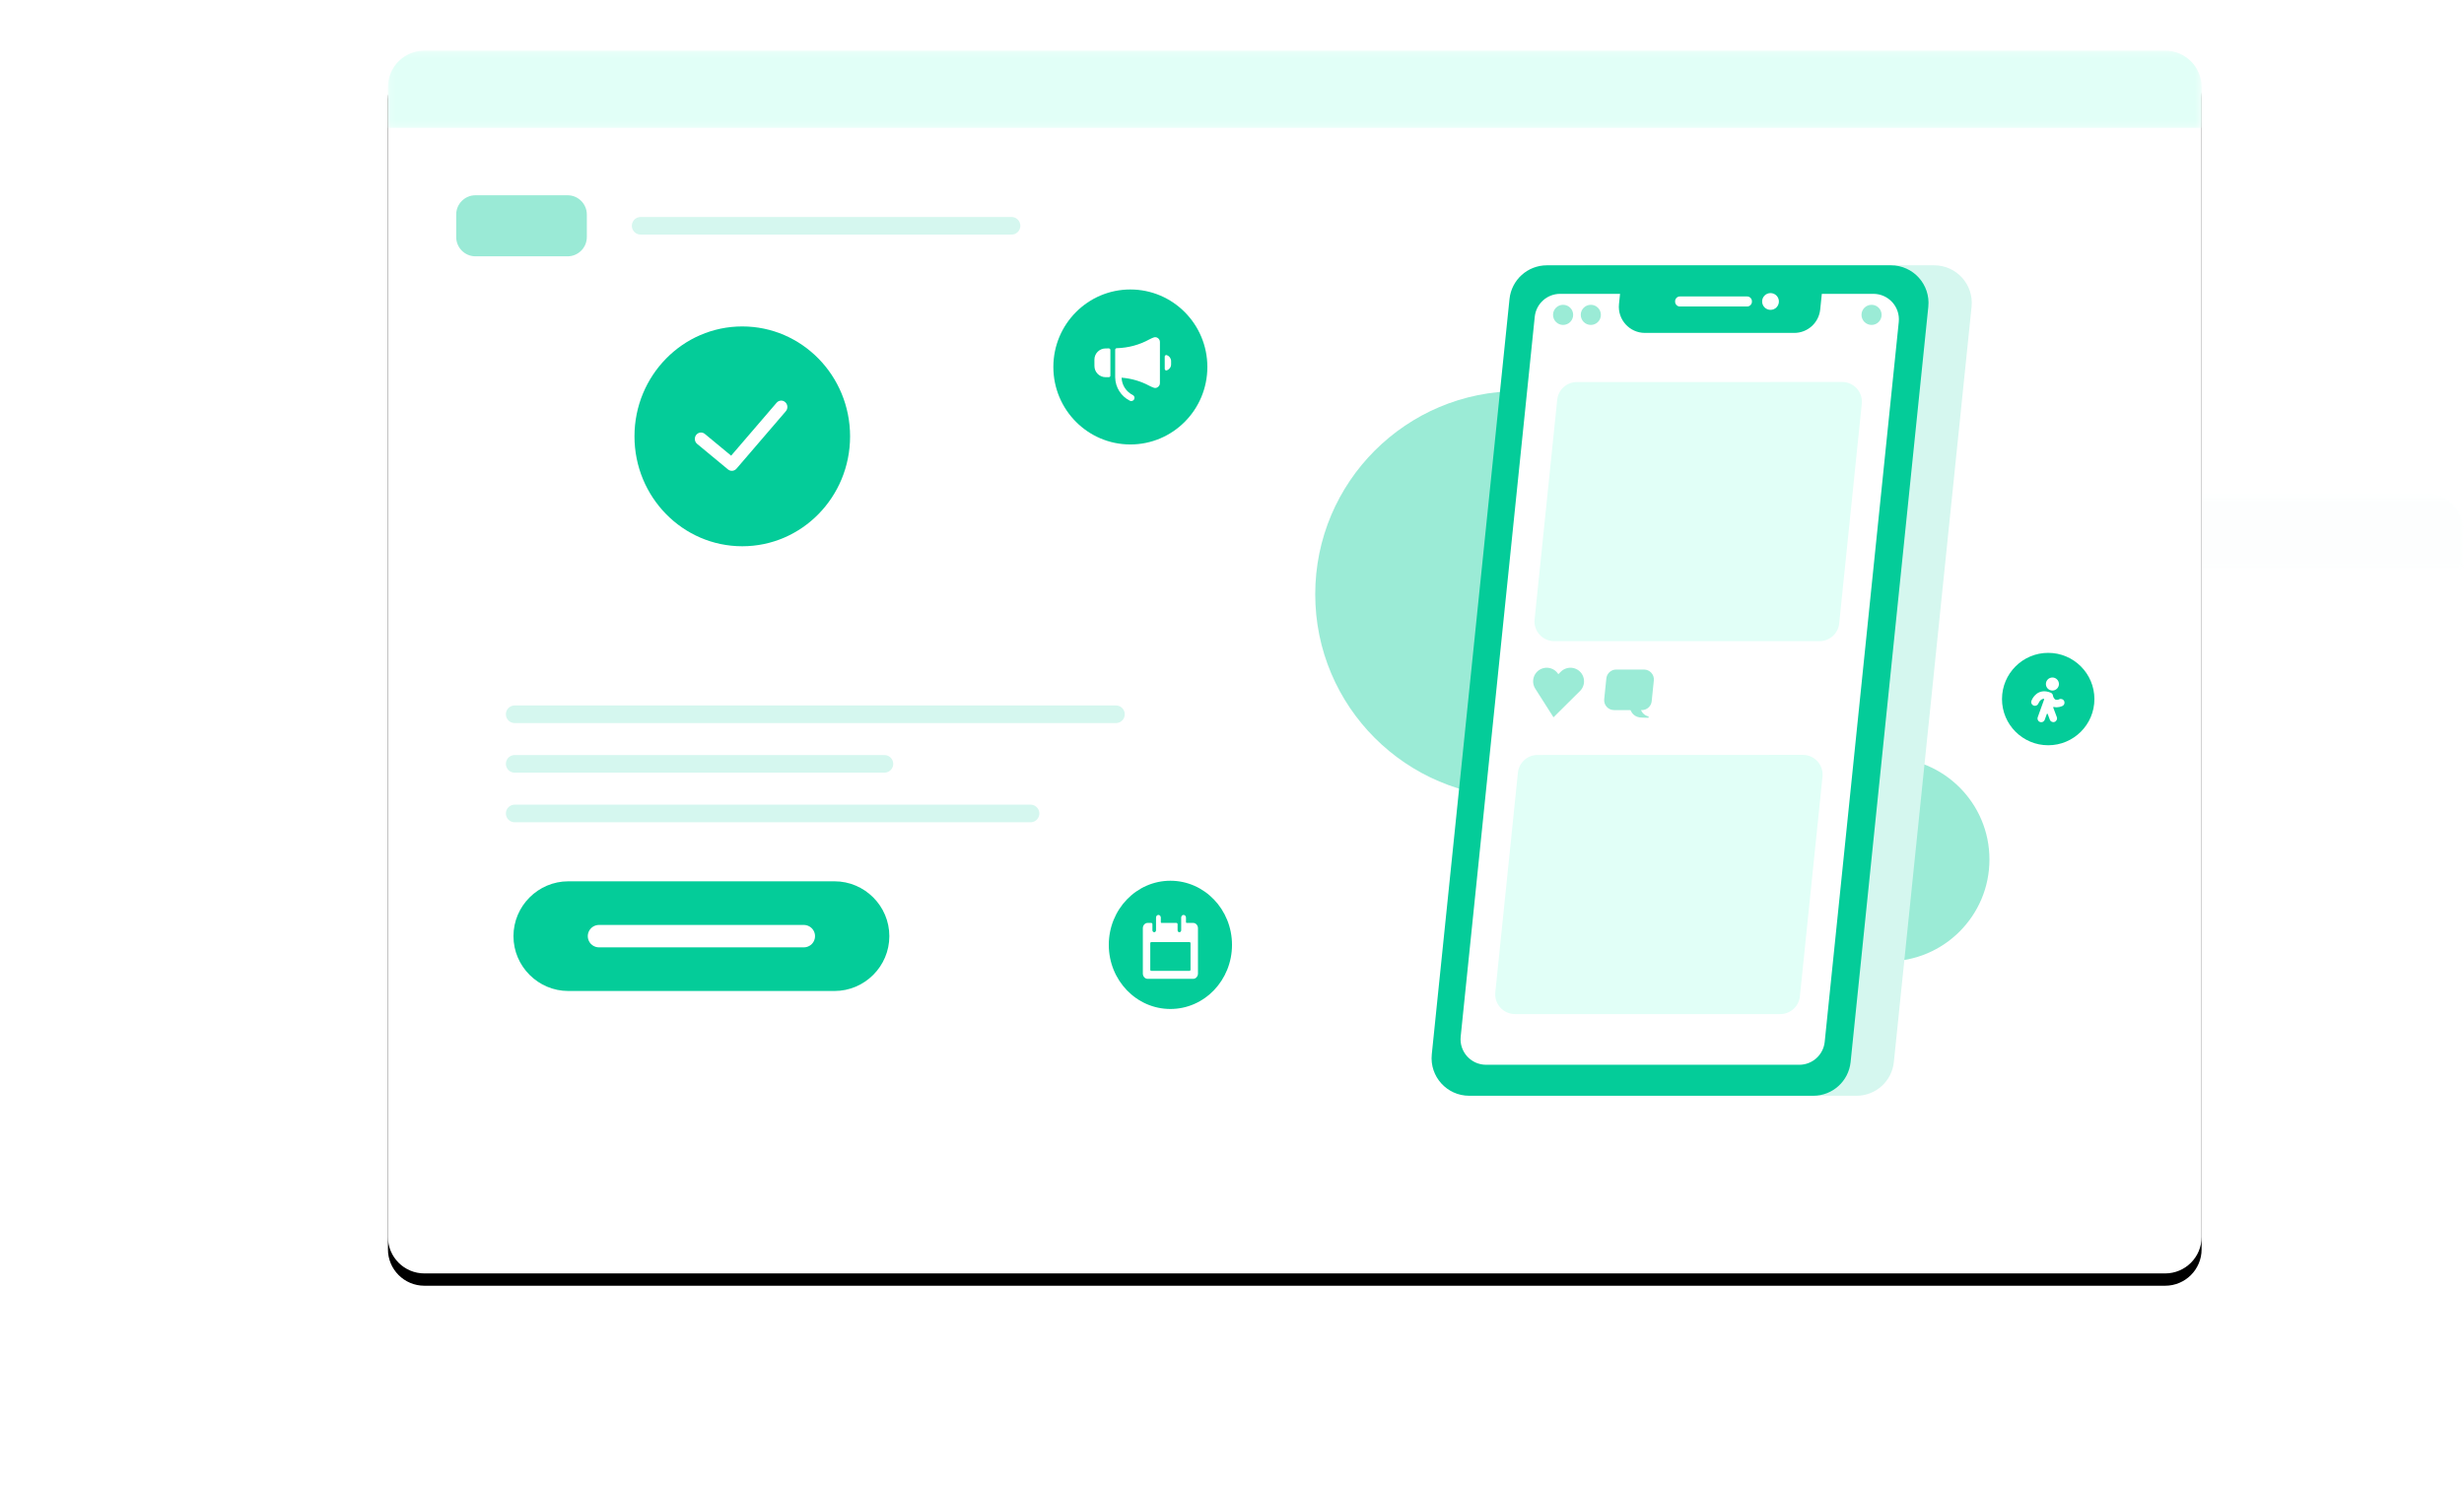 <?xml version="1.0" encoding="UTF-8"?>
<svg width="400px" height="242px" viewBox="0 0 400 242" version="1.1" xmlns="http://www.w3.org/2000/svg" xmlns:xlink="http://www.w3.org/1999/xlink">
    <!-- Generator: Sketch 53.2 (72643) - https://sketchapp.com -->
    <title>create_store_manager</title>
    <desc>Created with Sketch.</desc>
    <defs>
        <linearGradient x1="50%" y1="0%" x2="50%" y2="100%" id="linearGradient-1">
            <stop stop-color="#FFFFFF" offset="0%"></stop>
            <stop stop-color="#FFFFFF" stop-opacity="0.941" offset="5.722%"></stop>
            <stop stop-color="#FFFFFF" stop-opacity="0.878" offset="12.099%"></stop>
            <stop stop-color="#FFFFFF" stop-opacity="0.808" offset="19.023%"></stop>
            <stop stop-color="#FFFFFF" stop-opacity="0.737" offset="26.385%"></stop>
            <stop stop-color="#FFFFFF" stop-opacity="0.659" offset="34.074%"></stop>
            <stop stop-color="#FFFFFF" stop-opacity="0.58" offset="41.983%"></stop>
            <stop stop-color="#FFFFFF" stop-opacity="0.502" offset="50%"></stop>
            <stop stop-color="#FFFFFF" stop-opacity="0.42" offset="58.017%"></stop>
            <stop stop-color="#FFFFFF" stop-opacity="0.341" offset="65.926%"></stop>
            <stop stop-color="#FFFFFF" stop-opacity="0.263" offset="73.615%"></stop>
            <stop stop-color="#FFFFFF" stop-opacity="0.192" offset="80.977%"></stop>
            <stop stop-color="#FFFFFF" stop-opacity="0.122" offset="87.901%"></stop>
            <stop stop-color="#FFFFFF" stop-opacity="0.059" offset="94.278%"></stop>
            <stop stop-color="#FFFFFF" stop-opacity="0" offset="100%"></stop>
        </linearGradient>
        <polygon id="path-2" points="0.016 0.194 120.186 0.194 120.186 137.696 0.016 137.696"></polygon>
        <linearGradient x1="50%" y1="0%" x2="50%" y2="100%" id="linearGradient-4">
            <stop stop-color="#FFFFFF" offset="0%"></stop>
            <stop stop-color="#FFFFFF" stop-opacity="0.941" offset="5.722%"></stop>
            <stop stop-color="#FFFFFF" stop-opacity="0.878" offset="12.099%"></stop>
            <stop stop-color="#FFFFFF" stop-opacity="0.808" offset="19.023%"></stop>
            <stop stop-color="#FFFFFF" stop-opacity="0.737" offset="26.385%"></stop>
            <stop stop-color="#FFFFFF" stop-opacity="0.659" offset="34.074%"></stop>
            <stop stop-color="#FFFFFF" stop-opacity="0.58" offset="41.983%"></stop>
            <stop stop-color="#FFFFFF" stop-opacity="0.502" offset="50%"></stop>
            <stop stop-color="#FFFFFF" stop-opacity="0.42" offset="58.017%"></stop>
            <stop stop-color="#FFFFFF" stop-opacity="0.341" offset="65.926%"></stop>
            <stop stop-color="#FFFFFF" stop-opacity="0.263" offset="73.615%"></stop>
            <stop stop-color="#FFFFFF" stop-opacity="0.192" offset="80.977%"></stop>
            <stop stop-color="#FFFFFF" stop-opacity="0.122" offset="87.901%"></stop>
            <stop stop-color="#FFFFFF" stop-opacity="0.059" offset="94.278%"></stop>
            <stop stop-color="#FFFFFF" stop-opacity="0" offset="100%"></stop>
        </linearGradient>
        <polygon id="path-5" points="0.017 0.194 120.186 0.194 120.186 12.45 0.017 12.45"></polygon>
        <linearGradient x1="50%" y1="0%" x2="50%" y2="100%" id="linearGradient-7">
            <stop stop-color="#FFFFFF" offset="0%"></stop>
            <stop stop-color="#FFFFFF" stop-opacity="0.941" offset="5.722%"></stop>
            <stop stop-color="#FFFFFF" stop-opacity="0.878" offset="12.099%"></stop>
            <stop stop-color="#FFFFFF" stop-opacity="0.808" offset="19.023%"></stop>
            <stop stop-color="#FFFFFF" stop-opacity="0.737" offset="26.385%"></stop>
            <stop stop-color="#FFFFFF" stop-opacity="0.659" offset="34.074%"></stop>
            <stop stop-color="#FFFFFF" stop-opacity="0.58" offset="41.983%"></stop>
            <stop stop-color="#FFFFFF" stop-opacity="0.502" offset="50%"></stop>
            <stop stop-color="#FFFFFF" stop-opacity="0.42" offset="58.017%"></stop>
            <stop stop-color="#FFFFFF" stop-opacity="0.341" offset="65.926%"></stop>
            <stop stop-color="#FFFFFF" stop-opacity="0.263" offset="73.615%"></stop>
            <stop stop-color="#FFFFFF" stop-opacity="0.192" offset="80.977%"></stop>
            <stop stop-color="#FFFFFF" stop-opacity="0.122" offset="87.901%"></stop>
            <stop stop-color="#FFFFFF" stop-opacity="0.059" offset="94.278%"></stop>
            <stop stop-color="#FFFFFF" stop-opacity="0" offset="100%"></stop>
        </linearGradient>
        <polygon id="path-8" points="0 0.062 131.948 0.062 131.948 13.209 0 13.209"></polygon>
        <path d="M351.488,198.755 L68.891,198.755 C65.625,198.755 62.977,196.107 62.977,192.84 L62.977,6.134 C62.977,2.867 65.625,0.219 68.891,0.219 L351.488,0.219 C354.755,0.219 357.403,2.867 357.403,6.134 L357.403,192.84 C357.403,196.107 354.755,198.755 351.488,198.755" id="path-10"></path>
        <filter x="-5.4%" y="-7.1%" width="110.9%" height="116.1%" filterUnits="objectBoundingBox" id="filter-11">
            <feOffset dx="0" dy="2" in="SourceAlpha" result="shadowOffsetOuter1"></feOffset>
            <feGaussianBlur stdDeviation="5" in="shadowOffsetOuter1" result="shadowBlurOuter1"></feGaussianBlur>
            <feColorMatrix values="0 0 0 0 0   0 0 0 0 0   0 0 0 0 0  0 0 0 0.05 0" type="matrix" in="shadowBlurOuter1"></feColorMatrix>
        </filter>
        <polygon id="path-12" points="0.12 0.219 294.545 0.219 294.545 12.768 0.12 12.768"></polygon>
    </defs>
    <g id="Store-Manager" stroke="none" stroke-width="1" fill="none" fill-rule="evenodd">
        <g id="Action-sheet" transform="translate(-520, -166)">
            <g id="Views/Action-Sheet" transform="translate(400, 68)">
                <g id="Actions-+-Nav-Bar/page-Mask">
                    <g id="Header" transform="translate(0, 48)">
                        <g id="Illustration" transform="translate(120, 58)">
                            <g id="create_store_manager">
                                <g id="BG">
                                    <path d="M231.187,234.403 L43.228,234.403 C39.962,234.403 37.314,231.514 37.314,227.95 L37.314,90.855 C37.314,87.292 39.962,84.403 43.228,84.403 L231.187,84.403 C234.454,84.403 237.102,87.292 237.102,90.855 L237.102,227.95 C237.102,231.514 234.454,234.403 231.187,234.403" id="Fill-1" fill="url(#linearGradient-1)" opacity="0.4"></path>
                                    <g id="Group-5" transform="translate(279.74, 71.953)">
                                        <mask id="mask-3" fill="white">
                                            <use xlink:href="#path-2"></use>
                                        </mask>
                                        <g id="Clip-4"></g>
                                        <path d="M114.272,137.696 L5.931,137.696 C2.664,137.696 0.016,135.049 0.016,131.782 L0.016,6.109 C0.016,2.843 2.664,0.194 5.931,0.194 L114.272,0.194 C117.538,0.194 120.186,2.843 120.186,6.109 L120.186,131.782 C120.186,135.049 117.538,137.696 114.272,137.696" id="Fill-3" fill="url(#linearGradient-4)" opacity="0.223" mask="url(#mask-3)"></path>
                                    </g>
                                    <g id="Group-8" transform="translate(279.74, 71.953)">
                                        <mask id="mask-6" fill="white">
                                            <use xlink:href="#path-5"></use>
                                        </mask>
                                        <g id="Clip-7"></g>
                                        <path d="M120.186,12.45 L0.017,12.45 L0.017,6.109 C0.017,2.843 2.664,0.194 5.931,0.194 L114.272,0.194 C117.538,0.194 120.186,2.843 120.186,6.109 L120.186,12.45 Z" id="Fill-6" fill="#EAFAF6" opacity="0.3" mask="url(#mask-6)"></path>
                                    </g>
                                    <path d="M126.034,178.475 L5.914,178.475 C2.648,178.475 5.19480519e-05,175.827 5.19480519e-05,172.561 L5.19480519e-05,36.888 C5.19480519e-05,33.621 2.648,30.973 5.914,30.973 L126.034,30.973 C129.3,30.973 131.948,33.621 131.948,36.888 L131.948,172.561 C131.948,175.827 129.3,178.475 126.034,178.475" id="Fill-9" fill="url(#linearGradient-7)" opacity="0.223"></path>
                                    <g id="Group-13" transform="translate(0, 30.911)">
                                        <mask id="mask-9" fill="white">
                                            <use xlink:href="#path-8"></use>
                                        </mask>
                                        <g id="Clip-12"></g>
                                        <path d="M131.948,13.209 L-7.79220779e-05,13.209 L-7.79220779e-05,5.977 C-7.79220779e-05,2.71 2.648,0.062 5.914,0.062 L126.034,0.062 C129.3,0.062 131.948,2.71 131.948,5.977 L131.948,13.209 Z" id="Fill-11" fill-opacity="0.8" fill="#FFFFFF" opacity="0.301" mask="url(#mask-9)"></path>
                                    </g>
                                    <g id="Fill-14">
                                        <use fill="black" fill-opacity="1" filter="url(#filter-11)" xlink:href="#path-10"></use>
                                        <use fill="#FFFFFF" fill-rule="evenodd" xlink:href="#path-10"></use>
                                    </g>
                                    <g id="Group-18" transform="translate(62.857, 0)">
                                        <mask id="mask-13" fill="white">
                                            <use xlink:href="#path-12"></use>
                                        </mask>
                                        <g id="Clip-17"></g>
                                        <path d="M294.545,12.768 L0.12,12.768 L0.12,6.134 C0.12,2.867 2.767,0.219 6.034,0.219 L288.631,0.219 C291.898,0.219 294.545,2.867 294.545,6.134 L294.545,12.768 Z" id="Fill-16" fill="#E1FFF7" mask="url(#mask-13)"></path>
                                    </g>
                                    <path d="M92.148,33.615 L77.176,33.615 C75.462,33.615 74.059,32.212 74.059,30.498 L74.059,26.821 C74.059,25.107 75.462,23.704 77.176,23.704 L92.148,23.704 C93.862,23.704 95.265,25.107 95.265,26.821 L95.265,30.498 C95.265,32.212 93.862,33.615 92.148,33.615" id="Fill-29" fill="#04CC99" opacity="0.4"></path>
                                    <g id="btn" transform="translate(83.355, 135.092)">
                                        <path d="M52.116,17.807 L8.903,17.807 C4.006,17.807 -1.49213975e-13,13.8 -1.49213975e-13,8.903 C-1.49213975e-13,4.007 4.006,-1.56319402e-13 8.903,-1.56319402e-13 L52.116,-1.56319402e-13 C57.013,-1.56319402e-13 61.019,4.007 61.019,8.903 C61.019,13.8 57.013,17.807 52.116,17.807" id="Fill-31" fill="#04CC99"></path>
                                        <path d="M13.883,8.903 L47.136,8.903" id="Stroke-47" stroke="#FFFFFF" stroke-width="3.636" stroke-linecap="round" stroke-linejoin="round"></path>
                                    </g>
                                    <path d="M279.478,88.488 C279.478,106.705 264.711,121.474 246.495,121.474 C228.278,121.474 213.511,106.705 213.511,88.488 C213.511,70.27 228.278,55.502 246.495,55.502 C264.711,55.502 279.478,70.27 279.478,88.488" id="Fill-33" fill="#9BEBD6"></path>
                                    <path d="M289.876,131.547 C289.876,122.41 297.282,115.003 306.419,115.003 C315.556,115.003 322.963,122.41 322.963,131.547 C322.963,140.685 315.556,148.092 306.419,148.092 C297.282,148.092 289.876,140.685 289.876,131.547" id="Fill-35" fill="#9BEBD6"></path>
                                    <g id="action" transform="translate(325, 98)">
                                        <path d="M0,7.501 C0,3.358 3.358,1.98063788e-13 7.5,1.98063788e-13 C11.642,1.98063788e-13 15,3.358 15,7.501 C15,11.643 11.642,15.001 7.5,15.001 C3.358,15.001 0,11.643 0,7.501" id="Fill-37" fill="#04CC99"></path>
                                        <g id="visit" transform="translate(4, 4)" fill="#FFFFFF">
                                            <path d="M6.105,3.854 C6.167,4.002 6.166,4.169 6.104,4.318 C6.042,4.466 5.923,4.583 5.774,4.644 C5.487,4.768 5.179,4.834 4.867,4.84 C4.711,4.84 4.557,4.82 4.407,4.779 C4.379,4.772 4.35,4.78 4.331,4.801 C4.312,4.822 4.306,4.852 4.316,4.878 L4.903,6.443 C5.011,6.753 4.852,7.094 4.543,7.209 C4.235,7.324 3.891,7.172 3.77,6.866 L3.417,5.926 C3.406,5.896 3.377,5.876 3.346,5.877 C3.314,5.877 3.286,5.897 3.275,5.927 L2.939,6.859 C2.866,7.062 2.69,7.211 2.477,7.25 C2.265,7.288 2.048,7.21 1.908,7.045 C1.769,6.88 1.728,6.653 1.801,6.449 L2.844,3.554 C2.852,3.529 2.848,3.502 2.832,3.482 C2.816,3.462 2.791,3.451 2.765,3.453 C2.616,3.465 2.474,3.519 2.355,3.611 C2.158,3.769 2.004,3.976 1.909,4.211 C1.829,4.415 1.645,4.559 1.428,4.589 C1.212,4.619 0.996,4.529 0.864,4.354 C0.732,4.18 0.704,3.947 0.792,3.747 C0.971,3.308 1.263,2.924 1.639,2.635 C2.081,2.312 2.831,2.02 3.902,2.464 C4.101,2.542 4.243,2.72 4.274,2.932 C4.312,3.186 4.444,3.416 4.644,3.578 C4.865,3.66 5.111,3.64 5.316,3.523 C5.625,3.397 5.979,3.545 6.105,3.854 Z M4.185,2.117 C3.6,2.117 3.126,1.643 3.126,1.059 C3.126,0.474 3.6,-3.8191672e-14 4.185,-3.8191672e-14 C4.769,-3.8191672e-14 5.243,0.474 5.243,1.059 C5.243,1.643 4.769,2.117 4.185,2.117 Z" id="Combined-Shape"></path>
                                        </g>
                                    </g>
                                    <g id="action" transform="translate(171, 39)">
                                        <path d="M0,12.582 C0,5.633 5.597,1.98063788e-13 12.5,1.98063788e-13 C19.404,1.98063788e-13 25,5.633 25,12.582 C25,19.531 19.404,25.163 12.5,25.163 C5.597,25.163 0,19.531 0,12.582" id="Fill-37" fill="#04CC99"></path>
                                        <g id="request" transform="translate(6.667, 6.71)" fill="#FFFFFF">
                                            <path d="M12.448,4.923 L12.447,5.444 C12.447,5.445 12.447,5.446 12.447,5.447 C12.447,5.894 12.164,6.275 11.76,6.423 L11.762,6.422 C11.734,6.432 11.704,6.438 11.673,6.438 C11.529,6.438 11.413,6.322 11.413,6.179 L11.409,4.195 C11.409,4.195 11.409,4.195 11.409,4.195 C11.409,4.052 11.526,3.936 11.669,3.936 C11.701,3.936 11.731,3.941 11.757,3.951 L11.765,3.953 C12.161,4.097 12.445,4.477 12.448,4.923 Z M10.632,1.813 L10.63,8.496 L10.63,8.495 C10.63,8.497 10.63,8.499 10.63,8.5 C10.63,8.772 10.49,9.011 10.275,9.151 C9.851,9.429 9.559,9.228 8.845,8.892 L8.906,8.922 C7.56,8.199 6.051,7.74 4.41,7.61 L4.41,7.616 C4.452,8.839 5.167,9.892 6.215,10.423 L6.218,10.424 C6.39,10.509 6.507,10.685 6.507,10.889 C6.507,11.175 6.275,11.408 5.988,11.408 C5.903,11.408 5.823,11.387 5.755,11.352 L5.73,11.341 C4.345,10.637 3.39,9.206 3.369,7.547 L3.369,3.082 C3.369,3.082 3.369,3.082 3.369,3.082 C3.369,2.944 3.476,2.831 3.613,2.823 L3.629,2.822 C5.541,2.772 7.339,2.261 8.854,1.428 C9.506,1.114 9.836,0.884 10.269,1.159 L10.272,1.161 C10.487,1.298 10.631,1.538 10.632,1.813 Z M2.591,3.119 L2.591,7.273 C2.591,7.416 2.475,7.532 2.332,7.532 L1.826,7.532 C1.823,7.532 1.821,7.532 1.817,7.532 C0.817,7.532 0.007,6.725 0.002,5.725 L-0.003,4.688 L-0.003,4.688 C-0.003,4.686 -0.003,4.684 -0.003,4.681 C-0.003,3.681 0.805,2.869 1.806,2.863 L2.331,2.859 C2.475,2.859 2.591,2.975 2.591,3.119 Z" id="Combined-Shape"></path>
                                        </g>
                                    </g>
                                    <g id="action" transform="translate(103, 45)">
                                        <path d="M0,17.846 C0,7.99 7.835,1.98063788e-13 17.5,1.98063788e-13 C27.165,1.98063788e-13 35,7.99 35,17.846 C35,27.702 27.165,35.692 17.5,35.692 C7.835,35.692 0,27.702 0,17.846" id="Fill-37" fill="#04CC99"></path>
                                        <g id="thick" transform="translate(9.333, 9.517)" fill="#FFFFFF">
                                            <path d="M15.237,4.252 L7.224,13.58 C7.027,13.81 6.752,13.928 6.475,13.928 C6.255,13.928 6.034,13.853 5.849,13.701 L0.841,9.555 C0.409,9.198 0.339,8.545 0.684,8.098 C1.03,7.651 1.661,7.579 2.092,7.936 L6.358,11.467 L13.739,2.874 C14.106,2.446 14.74,2.407 15.153,2.788 C15.566,3.169 15.604,3.824 15.236,4.252 L15.237,4.252 Z"></path>
                                        </g>
                                    </g>
                                    <g id="action" transform="translate(180, 135)">
                                        <path d="M0,10.41 C0,4.661 4.477,1.98063788e-13 10,1.98063788e-13 C15.523,1.98063788e-13 20,4.661 20,10.41 C20,16.16 15.523,20.82 10,20.82 C4.477,20.82 0,16.16 0,10.41" id="Fill-37" fill="#04CC99"></path>
                                        <g id="calendar" transform="translate(5.333, 5.552)" fill="#FFFFFF">
                                            <path d="M8.363,1.294 L7.293,1.294 C7.239,1.294 7.196,1.246 7.196,1.186 L7.196,0.43 C7.196,0.191 7.022,-0.002 6.807,-0.002 C6.592,-0.002 6.418,0.191 6.418,0.43 L6.418,2.483 C6.418,2.662 6.287,2.808 6.126,2.808 C5.965,2.808 5.834,2.662 5.834,2.483 L5.834,1.511 C5.834,1.391 5.747,1.294 5.64,1.294 L3.208,1.294 C3.154,1.294 3.111,1.246 3.111,1.187 L3.111,0.43 C3.111,0.191 2.937,-0.003 2.722,-0.003 C2.507,-0.003 2.333,0.191 2.333,0.43 L2.333,2.483 C2.333,2.662 2.202,2.807 2.041,2.807 C1.88,2.807 1.749,2.662 1.749,2.483 L1.749,1.51 C1.749,1.391 1.662,1.294 1.554,1.294 L0.971,1.294 C0.541,1.294 0.193,1.681 0.193,2.159 L0.193,9.508 C0.193,9.986 0.541,10.373 0.971,10.373 L8.363,10.373 C8.793,10.373 9.142,9.986 9.142,9.508 L9.142,2.159 C9.142,1.681 8.793,1.294 8.363,1.294 L8.363,1.294 Z M7.763,9.076 L1.571,9.076 C1.475,9.076 1.399,8.996 1.399,8.896 L1.399,4.587 C1.399,4.487 1.476,4.407 1.571,4.407 L7.763,4.407 C7.858,4.407 7.935,4.487 7.935,4.587 L7.935,8.896 C7.935,8.996 7.858,9.076 7.763,9.076 Z"></path>
                                        </g>
                                    </g>
                                    <path d="M104.003,28.66 L164.209,28.66" id="Stroke-39" stroke="#D5F7EF" stroke-width="2.857" stroke-linecap="round"></path>
                                    <g id="Group-2" transform="translate(83.553, 107.84)" stroke="#D5F7EF" stroke-linecap="round" stroke-width="2.857">
                                        <path d="M-1.42108547e-14,0.13 L97.607,0.13" id="Stroke-41"></path>
                                        <path d="M-1.38555833e-13,8.182 L60.02,8.182" id="Stroke-43"></path>
                                        <path d="M4.97379915e-14,16.235 L83.743,16.235" id="Stroke-45"></path>
                                    </g>
                                    <path d="M245.521,169.911 L301.377,169.911 C304.505,169.911 307.125,167.546 307.445,164.435 L320.061,41.801 C320.431,38.204 317.609,35.076 313.993,35.076 L258.138,35.076 C255.011,35.076 252.39,37.441 252.07,40.552 L239.453,163.187 C239.082,166.784 241.905,169.911 245.521,169.911" id="Fill-57" fill="#D5F7EF"></path>
                                    <path d="M313.04,41.8 L300.424,164.434 C300.103,167.546 297.483,169.911 294.355,169.911 L238.5,169.911 C234.883,169.911 232.06,166.783 232.431,163.186 L245.049,40.551 C245.368,37.44 247.989,35.075 251.116,35.075 L306.972,35.075 C310.588,35.075 313.409,38.203 313.04,41.8" id="Fill-59" fill="#04CC99"></path>
                                    <path d="M241.247,164.878 L292.094,164.878 C294.219,164.878 296,163.271 296.218,161.157 L308.241,44.279 C308.493,41.834 306.575,39.709 304.118,39.709 L253.272,39.709 C251.147,39.709 249.366,41.316 249.149,43.43 L237.124,160.308 C236.872,162.753 238.79,164.878 241.247,164.878" id="Fill-61" fill="#FFFFFF"></path>
                                    <path d="M296.157,35.757 L295.489,42.249 C295.267,44.409 293.448,46.052 291.278,46.052 L267.035,46.052 C264.526,46.052 262.567,43.88 262.823,41.383 L263.402,35.757 L296.157,35.757 Z" id="Fill-67" fill="#04CC99"></path>
                                    <path d="M283.621,41.765 L272.715,41.765 C272.285,41.765 271.934,41.413 271.934,40.984 L271.934,40.912 C271.934,40.483 272.285,40.131 272.715,40.131 L283.621,40.131 C284.051,40.131 284.403,40.483 284.403,40.912 L284.403,40.984 C284.403,41.413 284.051,41.765 283.621,41.765" id="Fill-69" fill="#FFFFFF"></path>
                                    <path d="M288.783,40.948 C288.783,41.7 288.173,42.31 287.421,42.31 C286.669,42.31 286.06,41.7 286.06,40.948 C286.06,40.196 286.669,39.586 287.421,39.586 C288.173,39.586 288.783,40.196 288.783,40.948" id="Fill-71" fill="#FFFFFF"></path>
                                    <path d="M302.239,57.551 L298.569,93.224 C298.401,94.858 297.024,96.101 295.381,96.101 L252.312,96.101 C250.412,96.101 248.93,94.458 249.124,92.568 L252.795,56.907 C252.963,55.273 254.339,54.03 255.981,54.03 L299.051,54.018 C300.95,54.017 302.433,55.661 302.239,57.551" id="Fill-73" fill="#E1FFF7"></path>
                                    <path d="M295.861,118.096 L292.19,153.77 C292.022,155.404 290.646,156.647 289.003,156.647 L245.933,156.647 C244.034,156.647 242.551,155.003 242.746,153.114 L246.416,117.452 C246.584,115.819 247.96,114.576 249.603,114.576 L292.672,114.564 C294.572,114.563 296.055,116.206 295.861,118.096" id="Fill-75" fill="#E1FFF7"></path>
                                    <path d="M268.479,102.479 L268.132,105.852 C268.048,106.67 267.359,107.291 266.536,107.291 L262.018,107.291 C261.067,107.291 260.325,106.469 260.423,105.523 L260.77,102.152 C260.854,101.334 261.543,100.712 262.364,100.712 L266.883,100.71 C267.834,100.71 268.576,101.533 268.479,102.479" id="Fill-77" fill="#9BEBD6"></path>
                                    <path d="M264.56,104.724 C264.545,104.739 264.537,104.747 264.522,104.762 L264.522,106.197 C264.522,107.461 265.084,108.306 266.194,108.486 C266.379,108.516 267.015,108.533 267.547,108.542 C267.684,108.545 267.692,108.357 267.561,108.319 C266.488,108.005 266.194,107.031 266.194,106.197 L266.194,104.762 C266.179,104.747 266.17,104.739 266.156,104.724 L264.56,104.724 Z" id="Fill-79" fill="#9BEBD6"></path>
                                    <polyline id="Stroke-81" stroke="#9BEBD6" stroke-width="4.416" stroke-linecap="round" points="251.091 102.622 252.581 104.964 254.942 102.622"></polyline>
                                    <path d="M255.384,43.122 C255.384,44.024 254.653,44.756 253.75,44.756 C252.848,44.756 252.117,44.024 252.117,43.122 C252.117,42.22 252.848,41.488 253.75,41.488 C254.653,41.488 255.384,42.22 255.384,43.122" id="Fill-83" fill="#9BEBD6"></path>
                                    <path d="M259.885,43.122 C259.885,44.024 259.153,44.756 258.251,44.756 C257.348,44.756 256.617,44.024 256.617,43.122 C256.617,42.22 257.348,41.488 258.251,41.488 C259.153,41.488 259.885,42.22 259.885,43.122" id="Fill-85" fill="#9BEBD6"></path>
                                    <path d="M305.458,43.122 C305.458,44.024 304.727,44.756 303.824,44.756 C302.922,44.756 302.191,44.024 302.191,43.122 C302.191,42.22 302.922,41.488 303.824,41.488 C304.727,41.488 305.458,42.22 305.458,43.122" id="Fill-87" fill="#9BEBD6"></path>
                                </g>
                            </g>
                        </g>
                    </g>
                </g>
            </g>
        </g>
    </g>
</svg>